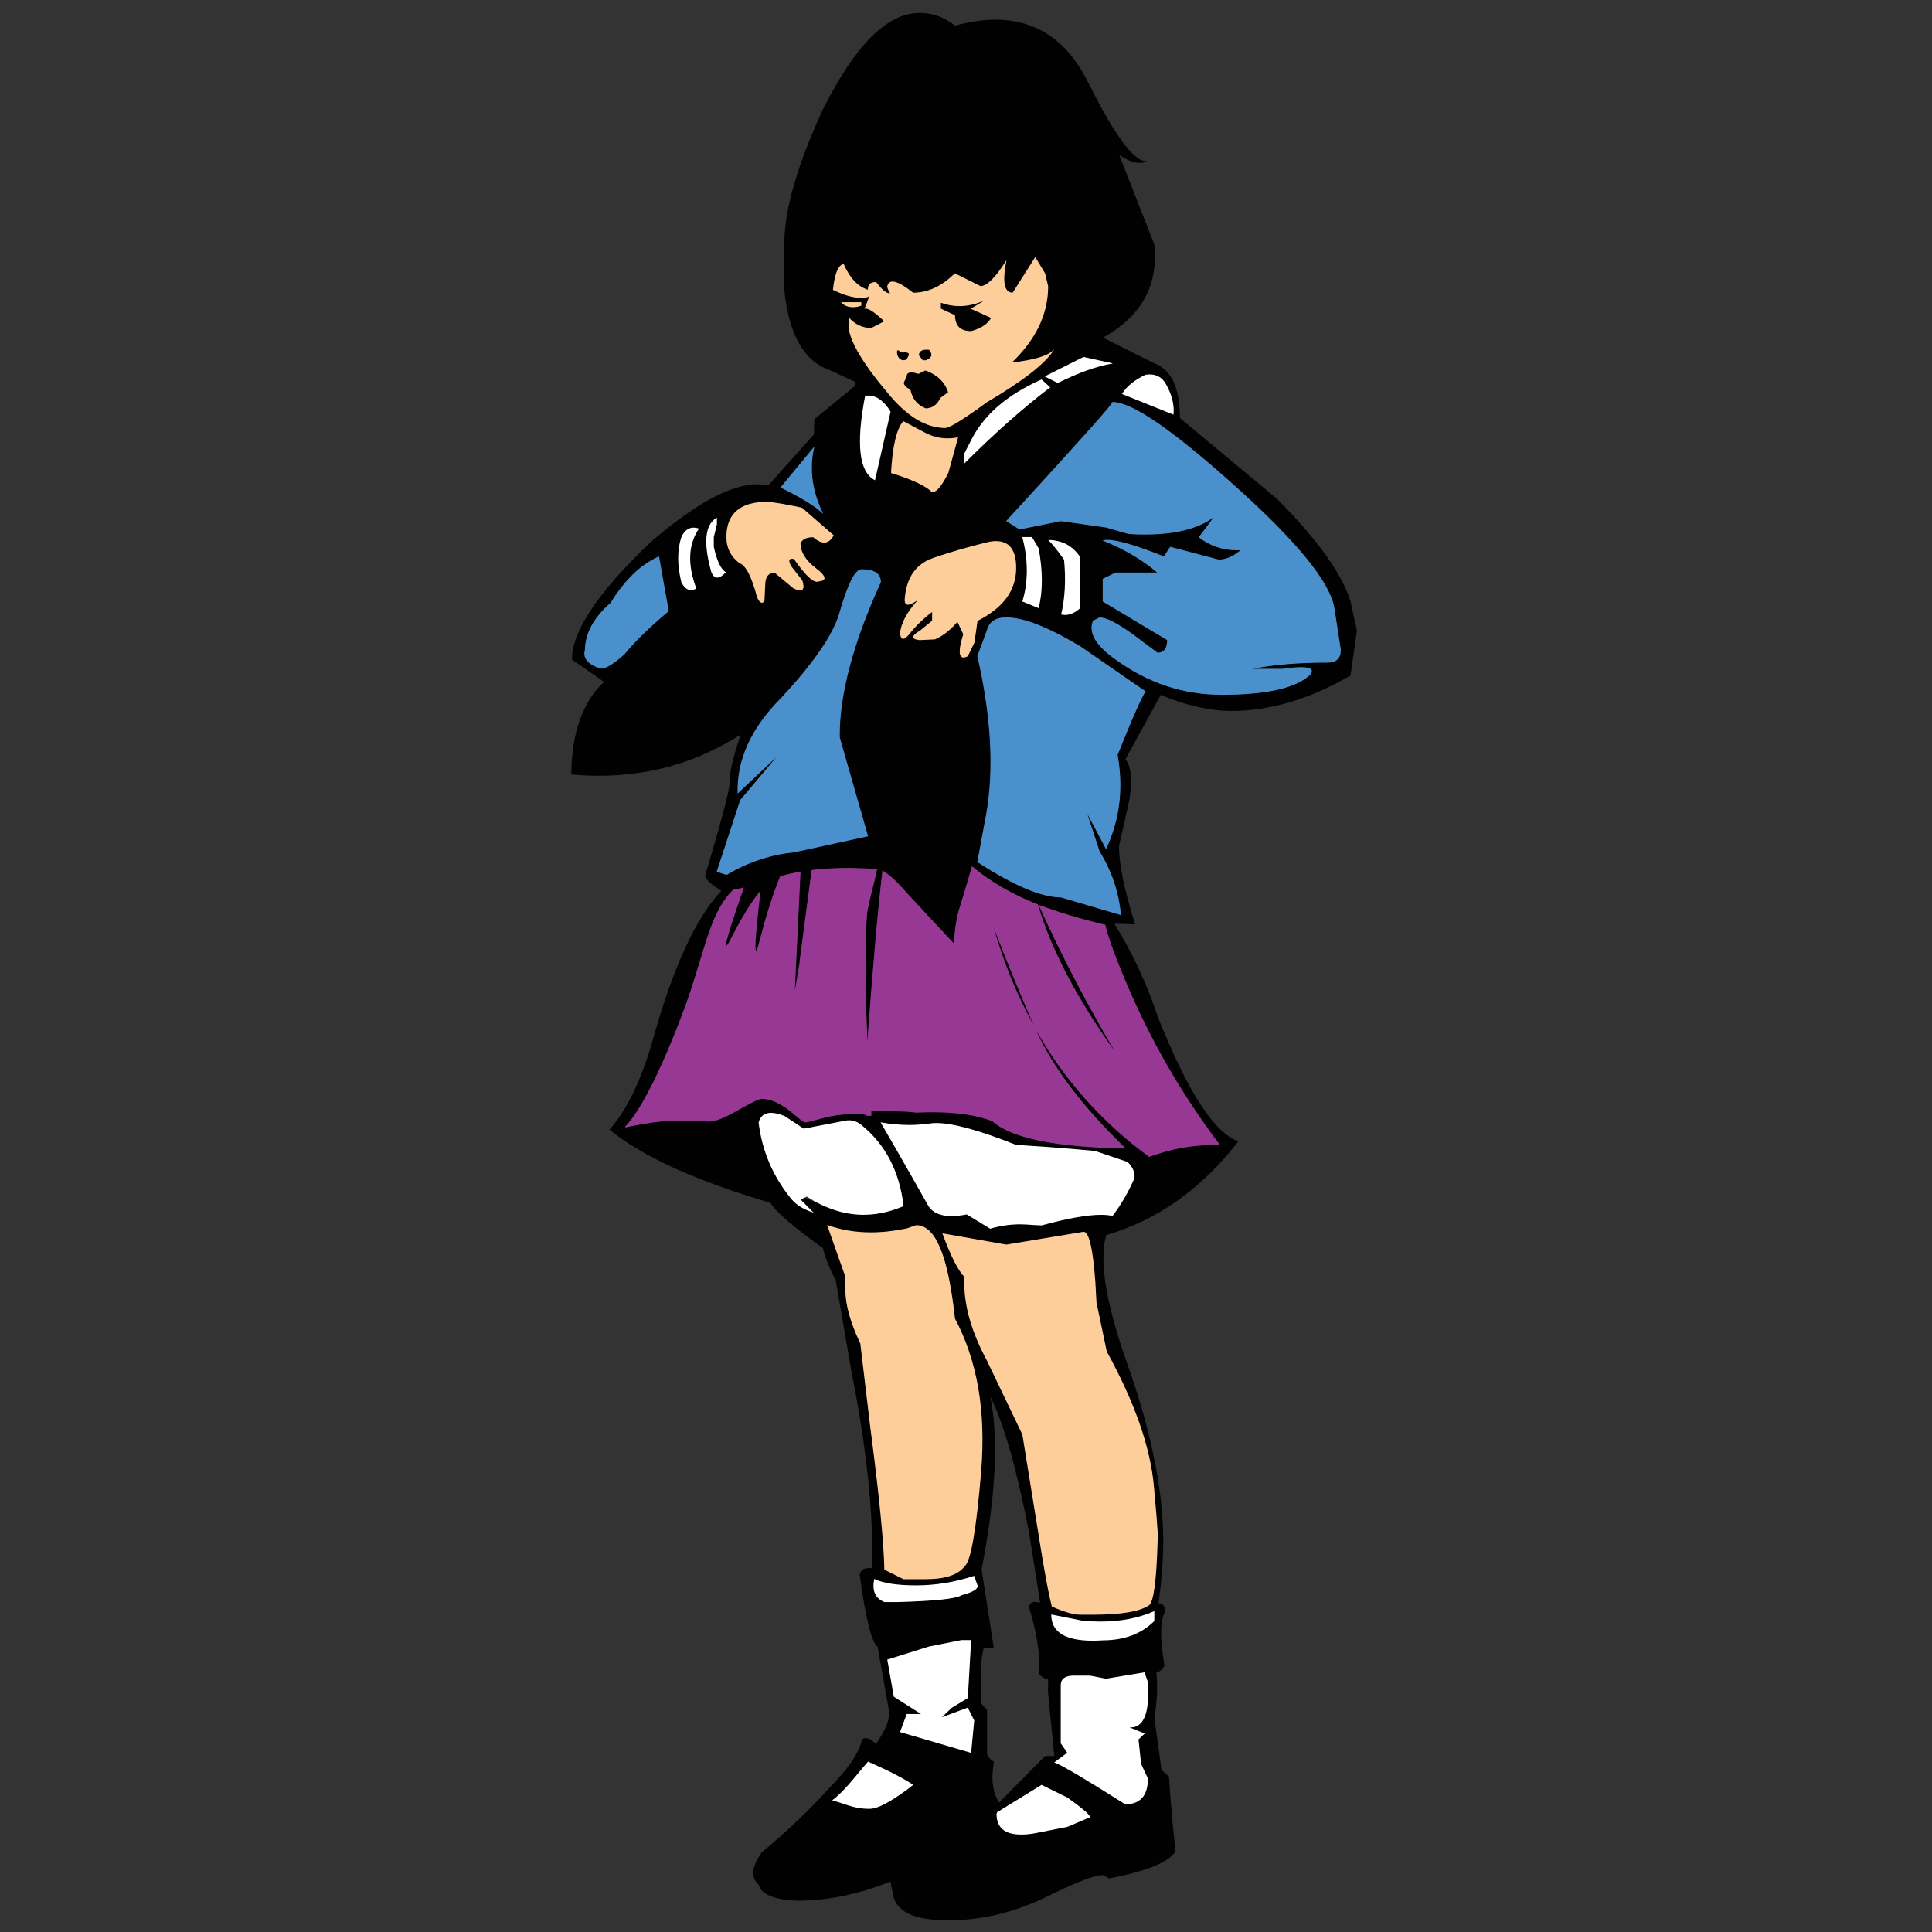 <?xml version="1.0" encoding="utf-8"?>
<!-- Generator: Adobe Illustrator 16.0.0, SVG Export Plug-In . SVG Version: 6.00 Build 0)  -->
<!DOCTYPE svg PUBLIC "-//W3C//DTD SVG 1.1//EN" "http://www.w3.org/Graphics/SVG/1.1/DTD/svg11.dtd">
<svg version="1.1" id="Layer_1" xmlns="http://www.w3.org/2000/svg" xmlns:xlink="http://www.w3.org/1999/xlink" x="0px" y="0px"
	 width="300px" height="300px" viewBox="0 0 300 300" enable-background="new 0 0 300 300" xml:space="preserve">
<rect x="0" y="0" width="300" height="300" fill="#333333" stroke="none"/>
<g>
	<path fill-rule="evenodd" clip-rule="evenodd" fill="#010101" d="M172.821,19.839c2.164,3.454,3.876,5.187,5.139,5.198l0.212-0.015
		l0.015,0.015c-0.196,0.091-0.393,0.156-0.589,0.196c-0.201,0.04-0.407,0.06-0.616,0.061c-0.967-0.002-2.032-0.419-3.196-1.251
		l5.455,13.907c0.331,3.165-0.166,5.957-1.491,8.377c-1.334,2.402-3.487,4.436-6.464,6.102l7.955,3.993
		c1.787,0.669,2.972,2.17,3.557,4.505c0.28,1.122,0.421,2.452,0.421,3.993l15.007,12.476c3.152,3.154,5.688,6.067,7.61,8.739
		c1.919,2.675,3.209,5.091,3.872,7.247l0.994,4.521l-0.994,6.991c-1.581,0.92-3.153,1.724-4.717,2.411
		c-1.568,0.688-3.121,1.261-4.655,1.718c-3.082,0.912-6.121,1.369-9.117,1.371c-1.659,0.002-3.406-0.204-5.242-0.618
		c-1.839-0.417-3.752-1.04-5.741-1.869l-5.468,9.974c0.992,1.336,1.147,3.667,0.465,6.992l-1.476,6.479
		c0.001,1.429,0.213,3.162,0.633,5.198c0.417,2.038,1.039,4.363,1.869,6.976l-0.015,0.015l-1.417-0.06l-1.794-0.045
		c0.336,0.543,0.661,1.085,0.979,1.627c0.317,0.542,0.624,1.079,0.919,1.612c0.991,1.834,1.89,3.682,2.697,5.545
		c0.808,1.861,1.514,3.725,2.125,5.59c1.19,3.008,2.356,5.676,3.494,8c1.141,2.328,2.245,4.295,3.315,5.906
		c2.006,3.047,3.908,4.875,5.712,5.486l0.015,0.029c-1.42,1.838-2.917,3.525-4.491,5.063c-1.577,1.533-3.22,2.904-4.926,4.113
		c-1.701,1.207-3.48,2.262-5.334,3.164c-1.859,0.896-3.782,1.635-5.771,2.215c-0.518,1.867-0.567,4.273-0.151,7.217
		c0.247,1.719,0.652,3.633,1.221,5.74c0.561,2.115,1.28,4.41,2.155,6.885c1.622,4.541,2.898,8.865,3.827,12.973
		c0.925,4.117,1.499,7.99,1.718,11.617c0.119,1.891,0.125,3.898,0.015,6.027c-0.106,2.131-0.327,4.365-0.662,6.705
		c0.303,0,0.539,0.086,0.707,0.256c0.215,0.225,0.315,0.586,0.303,1.084c-0.761,1.396-0.791,4.148-0.092,8.258
		c-0.118,0.529-0.534,0.928-1.25,1.189c0.233,2.166,0.129,4.482-0.316,6.947l1.116,8.15l1.174,1.055
		c0.052,0.951,0.121,2.016,0.211,3.193s0.2,2.469,0.333,3.873c0.129,1.406,0.28,2.924,0.45,4.551
		c-0.533,0.842-1.656,1.609-3.374,2.305c-1.725,0.695-4.029,1.318-6.916,1.869l-0.994-0.514c-1.335,0.012-4.323,1.176-8.965,3.496
		c-2.495,1.162-4.957,2.035-7.383,2.623c-2.428,0.582-4.803,0.875-7.128,0.873l-0.723,0.014c-2.398,0-4.285-0.291-5.665-0.873
		c-1.379-0.592-2.248-1.475-2.606-2.65l-0.513-2.473c-2.476,0.988-4.922,1.732-7.337,2.23c-2.42,0.494-4.79,0.74-7.113,0.738
		c-3.653-0.16-5.656-0.994-6.01-2.502c-1.265-1.098-1.103-2.764,0.482-5.002c1.992-1.662,3.866-3.33,5.619-5.002
		c1.753-1.674,3.375-3.34,4.866-5.002c2.946-2.947,4.645-5.465,5.093-7.549c0.172-0.129,0.359-0.193,0.558-0.195
		c0.452,0.002,0.984,0.309,1.598,0.918c1.569-2.234,2.237-3.992,2.003-5.271l-1.747-9.84c-0.462-0.311-0.923-1.395-1.387-3.254
		c-0.463-1.865-0.927-4.492-1.387-7.881v-0.031c0.135-0.701,0.617-1.053,1.446-1.053c0.159-0.002,0.329,0.008,0.513,0.029
		c0.078-4.332-0.147-9.012-0.677-14.043c-0.529-5.029-1.358-10.373-2.487-16.031l-2.53-14.689c-0.903-1.629-1.566-3.275-1.989-4.943
		c-4.644-3.324-7.355-5.666-8.137-7.021c-2.9-0.859-5.602-1.742-8.106-2.65c-2.505-0.906-4.795-1.83-6.871-2.771
		c-2.075-0.947-3.947-1.916-5.62-2.908c-1.674-0.992-3.136-2.004-4.384-3.029v-0.031c1.339-1.512,2.564-3.422,3.676-5.725
		c1.116-2.297,2.111-4.975,2.984-8.031c0.792-2.844,1.611-5.471,2.456-7.879c0.849-2.406,1.717-4.575,2.607-6.509
		c1.781-3.871,3.654-6.839,5.62-8.905c-1.811-1.184-2.64-2.008-2.485-2.471l1.069-3.601l0.89-3.119l0.722-2.592
		c0.782-2.887,1.154-4.665,1.116-5.333c-0.062-1.169,0.501-3.554,1.687-7.157c-1.656,1.058-3.358,1.987-5.107,2.788
		c-1.749,0.802-3.532,1.47-5.35,2.003c-1.826,0.529-3.699,0.926-5.62,1.19c-1.919,0.27-3.874,0.405-5.861,0.407
		c-0.716,0.002-1.439-0.013-2.17-0.045c-0.726-0.039-1.454-0.094-2.185-0.166c0.04-3.275,0.487-6.108,1.341-8.499
		c0.853-2.385,2.103-4.339,3.752-5.86l-4.987-3.481c0-2.185,0.999-4.776,2.999-7.774c0.996-1.498,2.247-3.105,3.751-4.821
		c1.504-1.711,3.252-3.52,5.244-5.424c2.603-2.271,5.018-4.125,7.247-5.56c2.232-1.438,4.261-2.447,6.088-3.028
		c1.231-0.397,2.372-0.599,3.42-0.603c0.303,0.003,0.598,0.023,0.888,0.06c0.29,0.029,0.572,0.074,0.845,0.136l7.096-7.94
		l0.061-2.365l6.328-5.168v-0.633l-4.008-1.838c-1.986-0.705-3.563-2.096-4.731-4.174c-1.162-2.087-1.916-4.859-2.26-8.317v-6.991
		c-0.004-2.354,0.389-5.046,1.176-8.076c0.794-3.033,1.981-6.382,3.555-10.049l0.618-1.416l0.648-1.446
		c1.247-2.484,2.497-4.664,3.751-6.54c1.256-1.884,2.507-3.451,3.753-4.701c2.504-2.49,5.011-3.736,7.519-3.737
		c1.986-0.001,3.816,0.656,5.483,1.974c2.252-0.611,4.356-0.918,6.313-0.919c3.178,0.006,5.964,0.819,8.363,2.441
		c2.393,1.624,4.396,4.054,6.013,7.292c0.7,1.412,1.373,2.708,2.019,3.888C171.629,17.854,172.241,18.908,172.821,19.839z
		 M191.686,75.437c-2.399-2.157-4.6-4.051-6.6-5.68c-2.001-1.626-3.79-2.978-5.363-4.053c-3.13-2.145-5.445-3.23-6.946-3.255
		c-0.004,0.036-0.049,0.116-0.135,0.242c-0.084,0.124-0.229,0.315-0.438,0.572l-0.874,1.024l-1.417,1.627l-2.093,2.351l-2.894,3.194
		l-3.798,4.158l-4.836,5.289l2.02,1.281l6.418-1.296l7.021,0.995l3.465,0.995l1.342,0.06l1.295,0.016
		c2.372,0,4.45-0.231,6.238-0.693c1.791-0.461,3.278-1.148,4.46-2.064h0.029l-2.396,3.209c1.698,1.323,3.651,1.986,5.862,1.989
		l0.646-0.015l0.016,0.03c-1.169,1.003-2.329,1.505-3.48,1.507l-7.488-1.974l-0.994,1.492c-4.283-1.71-7.222-2.569-8.813-2.577
		c-0.235,0-0.443,0.021-0.619,0.06c3.309,1.327,6.121,2.99,8.438,4.987l-0.016,0.03h-6.509l-1.974,0.964v3.465l10.004,5.997
		c0.004,1.346-0.503,2.019-1.521,2.019l-4.023-2.983c-2.319-1.66-3.972-2.494-4.956-2.501l-1.009,0.512
		c-0.374,0.907-0.273,1.856,0.301,2.848c0.585,0.997,1.649,2.037,3.193,3.119c2.491,1.817,5.111,3.183,7.866,4.098
		c2.755,0.92,5.622,1.382,8.603,1.386c3.479-0.005,6.367-0.271,8.664-0.798c2.295-0.521,3.982-1.3,5.063-2.335
		c0.102-0.139,0.167-0.264,0.194-0.377c0.032-0.115,0.026-0.215-0.015-0.301c-0.139-0.274-0.665-0.41-1.581-0.407
		c-0.358-0.001-0.775,0.019-1.25,0.06c-0.473,0.04-1,0.1-1.583,0.181h-4.912l-0.015-0.015c1.665-0.343,3.493-0.6,5.485-0.768
		c1.988-0.164,4.132-0.244,6.433-0.241c1.311-0.005,1.968-0.664,1.974-1.974l-0.994-6.478c-0.339-1.997-1.794-4.573-4.37-7.73
		c-1.285-1.576-2.857-3.304-4.715-5.183C196.229,79.613,194.095,77.594,191.686,75.437z M177.869,58.23
		c-1.707,0.818-2.902,1.792-3.587,2.923l7.911,3.179c0.131-1.493-0.262-3.045-1.176-4.655c-0.559-0.991-1.392-1.488-2.5-1.492
		C178.31,58.183,178.095,58.198,177.869,58.23z M168.257,55.473l-5.952,2.983l1.943,0.964c3.274-1.612,6.068-2.607,8.379-2.983
		L168.257,55.473z M165.379,95.446c0.781-0.003,1.566-0.355,2.35-1.055v-7.82c-1.114-1.734-2.736-2.627-4.867-2.682
		c0.292,0.272,0.638,0.659,1.041,1.16c0.398,0.502,0.851,1.115,1.355,1.838c0.305,3.133,0.159,5.966-0.436,8.498
		C165.007,95.426,165.194,95.446,165.379,95.446z M177.839,107.364l-10.11-6.976c-2.489-1.489-4.694-2.609-6.614-3.36
		c-1.915-0.751-3.532-1.128-4.852-1.13c-1.654,0.003-2.653,0.671-2.997,2.004l-1.477,3.978c0.542,2.339,0.979,4.614,1.31,6.825
		c0.329,2.205,0.55,4.329,0.664,6.374c0.111,2.054,0.117,4.043,0.015,5.966c-0.104,1.917-0.316,3.755-0.634,5.515l-0.06,0.332
		l-0.06,0.271l-1.221,6.675c2.804,1.816,5.283,3.182,7.443,4.098c2.164,0.919,3.992,1.381,5.483,1.386l9.281,2.727
		c-0.151-1.731-0.503-3.419-1.055-5.063c-0.551-1.647-1.301-3.24-2.244-4.777l-1.988-6.071l0.015-0.015l3.013,5.665
		c0.773-1.714,1.352-3.457,1.732-5.229c0.6-2.994,0.609-6.107,0.03-9.342c1.125-2.817,2.05-5.047,2.773-6.689
		C177.009,108.877,177.526,107.823,177.839,107.364z M135.907,43.856c-0.188,0.001-0.354,0.026-0.497,0.075
		c-0.141,0.047-0.256,0.117-0.346,0.21c-0.096,0.096-0.167,0.216-0.212,0.362c-0.044,0.147-0.065,0.318-0.06,0.513l-0.015,0.015
		c-1.591-0.483-2.852-1.813-3.782-3.993c-0.799,0.138-1.335,1.448-1.613,3.933c1.639,0.82,3.07,1.231,4.295,1.236
		c0.19,0,0.375-0.01,0.557-0.03c0.182-0.021,0.358-0.051,0.529-0.09l0.074-0.091l0.06-0.03l0.03-0.015l0.03,0.015
		c0.011,0.016,0.011,0.051,0,0.105c-0.002,0.056-0.022,0.151-0.061,0.287l-0.211,0.572l-0.376,0.964
		c0.045-0.013,0.096-0.018,0.15-0.015c0.522,0.002,1.487,0.671,2.893,2.004v0.03l-2.048,1.054c-1.346,0.002-2.511-0.525-3.497-1.582
		v1.567c0.164,1.147,0.748,2.554,1.749,4.219c0.994,1.666,2.399,3.58,4.219,5.74c3.009,3.665,6.008,5.503,8.994,5.515
		c0.666-0.007,2.82-1.343,6.465-4.008c5.396-3.175,8.83-5.822,10.305-7.94c-0.97,0.878-3.125,1.496-6.462,1.853l-0.016-0.03
		c1.877-1.802,3.287-3.695,4.233-5.681c0.949-1.981,1.426-4.041,1.432-6.177l-0.482-1.974l-1.491-2.471l-3.481,5.485
		c-0.4,0.003-0.711-0.132-0.935-0.407c-0.544-0.675-0.585-2.177-0.12-4.505c-1.641,2.586-2.962,3.882-3.962,3.887l-3.979-1.974
		c-2.009,1.998-4.179,2.997-6.51,2.999c-1.438-1.146-2.493-1.719-3.164-1.718c-0.418-0.005-0.684,0.221-0.798,0.678
		c0.004,0.127,0.043,0.283,0.122,0.467c0.072,0.184,0.183,0.395,0.33,0.633l-0.015,0.03l-0.104,0.016
		c-0.52-0.006-1.213-0.583-2.08-1.733H135.907z M132.412,47.668c0.196-0.002,0.402-0.022,0.617-0.061
		c0.219-0.037,0.444-0.092,0.678-0.166V46.96h-3.042C131.134,47.427,131.717,47.663,132.412,47.668z M148.262,48.979l-2.199-1.025
		v-0.979l0.03-0.015c0.943,0.355,1.908,0.531,2.893,0.528c1.376,0.002,2.792-0.345,4.25-1.04l0.03,0.015l-2.441,1.477l3.134,1.401
		v0.03c-0.608,1.005-1.668,1.698-3.179,2.079C149.106,51.449,148.268,50.625,148.262,48.979z M111.288,80.439
		c-0.862,0.521-1.373,1.43-1.537,2.727c-0.159,1.328,0.042,3.056,0.603,5.183l0.061,0.211v0.061c0.224,0.682,0.541,1.023,0.95,1.024
		c0.358-0.004,0.791-0.265,1.295-0.783c-0.757-0.443-1.375-1.759-1.853-3.948v-1.507l0.482-1.989V80.439z M114.813,87.4
		c1.007,0.335,1.932,2.107,2.773,5.318c0.247,0.555,0.488,0.832,0.723,0.829c0.12,0,0.241-0.071,0.361-0.211l0.121-2.456
		c0-1.314,0.507-1.973,1.521-1.974l2.907,2.411c0.214,0.106,0.404,0.187,0.572,0.241c0.17,0.051,0.315,0.076,0.438,0.075
		c0.18,0,0.309-0.056,0.393-0.166c0.162-0.221,0.136-0.663-0.077-1.326l-1.747-2.23c-0.133-0.246-0.219-0.452-0.256-0.618
		c-0.036-0.172-0.026-0.308,0.029-0.406c0.069-0.113,0.206-0.168,0.408-0.166c0.091,0.003,0.196,0.018,0.315,0.045
		c1.636,2.349,2.814,3.524,3.542,3.526c0.074,0.003,0.146-0.007,0.211-0.03c0.546-0.051,0.852-0.187,0.919-0.407
		c0.092-0.331-0.334-0.858-1.281-1.582c-1.605-1.229-2.409-2.52-2.411-3.872c0.246-0.673,0.914-1.01,2.005-1.009
		c0.64,0.545,1.206,0.816,1.703,0.813c0.561,0,1.039-0.358,1.432-1.069l-4.898-4.264c-0.58-0.137-1.309-0.283-2.185-0.437
		c-0.873-0.159-1.888-0.324-3.043-0.497c-2.153,0.004-3.771,0.461-4.852,1.371c-1.072,0.912-1.61,2.278-1.612,4.098
		C112.832,85.066,113.495,86.397,114.813,87.4z M108.471,82.096c-0.267-0.078-0.519-0.118-0.753-0.12
		c-0.823,0.006-1.451,0.488-1.884,1.446c-0.659,1.985-0.659,4.31,0,6.976c0.405,0.792,0.896,1.188,1.477,1.19
		c0.241-0.003,0.497-0.073,0.769-0.211c-0.697-1.854-1.014-3.556-0.949-5.107C107.198,84.728,107.645,83.337,108.471,82.096z
		 M94.834,93.638c-2.604,2.269-3.93,4.684-3.977,7.247c-0.334,1.217,0.333,2.136,2.003,2.758c0.138,0.093,0.305,0.139,0.497,0.135
		c0.752-0.001,1.948-0.739,3.586-2.214c1.545-1.91,3.83-4.14,6.855-6.69l-1.491-8.423C99.529,87.685,97.039,90.08,94.834,93.638z
		 M159.774,59.903c-0.63,0.333-1.233,0.679-1.809,1.039c-3.311,2.052-5.7,4.554-7.171,7.504l-1.026,1.974v1.461
		c2.315-2.313,4.58-4.453,6.795-6.418c2.215-1.96,4.364-3.733,6.449-5.318l-1.265-1.175
		C161.067,59.264,160.41,59.575,159.774,59.903z M144.271,54.283c0.323,0.352,0.454,0.663,0.391,0.934
		c-0.073,0.3-0.368,0.551-0.888,0.753h-0.497l-0.648-0.783c0.048-0.623,0.456-0.934,1.22-0.934
		C143.979,54.253,144.119,54.264,144.271,54.283z M141.151,55.142c-0.062,0.186-0.151,0.372-0.271,0.557
		c-0.104,0.184-0.301,0.273-0.589,0.271c-0.285,0.002-0.532-0.118-0.738-0.361c-0.201-0.267-0.303-0.573-0.301-0.919
		c-0.003-0.229,0.053-0.345,0.167-0.346c0.067,0.001,0.153,0.041,0.256,0.12c0.213,0.163,0.399,0.243,0.557,0.241h0.092
		c0.058-0.028,0.129-0.043,0.209-0.045c0.104,0.002,0.227,0.027,0.363,0.075c0.123,0.03,0.209,0.08,0.256,0.151
		C141.185,54.955,141.185,55.04,141.151,55.142z M142.612,58.004l1.069-0.528c1.863,0.668,3.06,1.818,3.586,3.451l-1.205,0.889
		c-0.527,1.084-1.295,1.626-2.305,1.627h-0.015c-1.325-0.505-2.129-1.499-2.411-2.983c-0.563-0.167-0.913-0.503-1.056-1.01
		l0.482-0.995c0-0.44,0.246-0.661,0.738-0.663c0.146-0.004,0.31,0.011,0.497,0.045C142.181,57.875,142.387,57.931,142.612,58.004z
		 M147.238,73.388l1.491-5.439c-0.268,0.054-0.533,0.094-0.798,0.121c-0.264,0.029-0.525,0.043-0.783,0.045
		c-1.18-0.005-2.325-0.286-3.436-0.844l-3.422-1.823c-1.031,1.134-1.669,3.79-1.913,7.97c3.261,1.004,5.392,1.999,6.39,2.984
		C145.44,76.384,146.263,75.379,147.238,73.388z M134.371,61.455c-0.72,3.743-0.955,6.707-0.709,8.89
		c0.253,2.161,0.981,3.552,2.186,4.174l2.396-10.577c-0.998-1.653-2.153-2.481-3.465-2.486H134.371z M121.248,75.693l0.226,0.106
		c2.863,1.395,4.943,2.675,6.236,3.842c-0.612-1.276-1.054-2.551-1.325-3.827c-0.477-2.119-0.477-4.228,0-6.328L121.248,75.693z
		 M133.784,88.425c-0.998,0.011-2.157,2.336-3.481,6.976c-0.499,1.653-1.499,3.566-2.998,5.74c-1.505,2.176-3.499,4.597-5.982,7.262
		c-2.31,2.315-4.027,4.707-5.153,7.172c-1.131,2.463-1.664,4.984-1.597,7.563l6.208-5.846h0.03l-5.847,6.961l-3.631,11.089
		l1.476,0.467c1.663-0.986,3.371-1.77,5.123-2.351c1.755-0.583,3.542-0.96,5.364-1.13l11.452-2.501l-4.354-15.233l-0.031-0.181
		c-0.015-1.638,0.104-3.37,0.362-5.198c0.262-1.831,0.658-3.745,1.19-5.741c0.529-1.993,1.196-4.082,2.004-6.268
		c0.811-2.189,1.755-4.459,2.833-6.811C136.742,89.089,135.752,88.431,133.784,88.425z M159.486,88.635
		c0.004,1.66-0.228,3.237-0.691,4.731l2.456,1.009c0.654-2.582,0.654-5.651,0-9.206l-1.024-1.748h-1.432
		C159.259,85.231,159.488,86.969,159.486,88.635z M156.745,84.823c-0.505-0.502-1.198-0.753-2.078-0.753
		c-0.229-0.002-0.47,0.013-0.724,0.045c-0.26,0.033-0.53,0.083-0.814,0.15c-1.03,0.264-2.019,0.53-2.968,0.799
		c-0.953,0.259-1.861,0.521-2.727,0.783c-0.871,0.266-1.693,0.532-2.471,0.799c-2.699,0.928-4.179,3.032-4.446,6.313
		c-0.028,0.374,0.022,0.63,0.151,0.769c0.076,0.087,0.182,0.132,0.315,0.136c0.359-0.002,0.918-0.289,1.673-0.859h0.03
		c-1.824,2.021-2.788,3.814-2.894,5.379c0.063,0.511,0.208,0.768,0.438,0.769c0.227-0.001,0.533-0.231,0.92-0.693
		c1.023-1.305,2.22-2.47,3.586-3.495l0.03,0.015v1.416l-1.839,1.521c-0.763,0.449-1.12,0.796-1.069,1.04
		c0.039,0.198,0.352,0.333,0.935,0.407l2.379-0.121c1.182-0.505,2.34-1.42,3.481-2.742l0.965,1.958
		c-0.57,1.844-0.701,2.979-0.393,3.406c0.092,0.123,0.223,0.183,0.393,0.18c0.17,0.002,0.381-0.058,0.632-0.18l1.025-2.095
		l0.482-3.375c3.968-2.02,5.966-4.732,5.995-8.136C157.762,86.653,157.425,85.508,156.745,84.823z M149.92,138.056
		c-0.321,1.072-0.624,2.051-0.904,2.938c-0.46,1.488-0.752,3.336-0.873,5.544l-0.03,0.015l-4.205-4.49l-2.727-2.953
		c-0.669-0.723-1.091-1.186-1.265-1.386c-0.897-1.015-1.851-1.854-2.863-2.517c-0.36,3.087-0.736,6.874-1.131,11.361
		c-0.393,4.484-0.8,9.636-1.221,15.458l-0.029,0.014c-0.075-1.496-0.137-2.904-0.182-4.217c-0.041-1.32-0.07-2.551-0.09-3.691
		c-0.021-1.139-0.031-2.184-0.029-3.134c0-2.464,0.024-4.498,0.074-6.103c0.051-1.601,0.127-2.761,0.227-3.48
		c0.049-0.303,0.117-0.669,0.211-1.1l0.362-1.461l0.513-2.125l0.405-1.808l-0.949-0.015l-1.43-0.045l-1.779-0.06l-1.325,0.015
		l-1.312,0.045l-5.966,19.119l-0.03,0.016l0.888-18.607c-0.54,0.1-1.066,0.21-1.581,0.332c-0.52,0.116-1.021,0.242-1.508,0.376
		c-1.221,3.012-2.33,6.528-3.328,10.547c-0.998,4.02-1.877,8.514-2.638,13.485l-0.015,0.014l-0.015-0.014l2.878-21.712
		c-1.446,1.759-3.022,4.346-4.731,7.76c-1.713,3.419-3.546,7.644-5.5,12.671h-0.03l7.67-20.988l-0.814,0.196l-0.799,0.151
		c-1.444,1.406-2.65,3.49-3.616,6.252c-0.157,0.442-0.378,1.115-0.663,2.019c-0.29,0.9-0.642,2.025-1.055,3.375
		c-0.38,1.264-0.737,2.409-1.07,3.436c-0.332,1.02-0.638,1.912-0.918,2.682c-0.871,2.371-1.729,4.566-2.576,6.584
		c-0.847,2.02-1.675,3.848-2.486,5.484c-1.625,3.287-3.072,5.586-4.34,6.9v0.076c3.224-0.674,5.83-1.021,7.82-1.039l0.542-0.018
		c0.583,0.004,1.266,0.018,2.049,0.047c0.779,0.027,1.653,0.068,2.622,0.121c0.92-0.004,2.402-0.598,4.444-1.779
		c2.042-1.17,3.272-1.754,3.692-1.748c1.291,0.002,2.723,0.605,4.293,1.809l0.678,0.557l0.86,0.709
		c0.456,0.379,0.771,0.57,0.949,0.572c0.097-0.002,0.362-0.057,0.798-0.164c0.441-0.105,1.049-0.26,1.822-0.469
		c1.549-0.439,3.297-0.662,5.244-0.662c0.482,0,0.792,0.01,0.935,0.029c0.26,0.021,0.512,0.102,0.753,0.24h0.634l-0.648-1.174
		l0.015-0.031l3.541,0.271c1.018,0.088,1.871,0.168,2.561,0.242c0.685,0.078,1.202,0.146,1.554,0.211l1.295-0.061l1.25-0.016
		c3.8,0.006,6.893,0.473,9.281,1.402c1.459,1.313,3.905,2.32,7.339,3.027c1.71,0.352,3.672,0.627,5.891,0.828
		c2.217,0.201,4.674,0.328,7.367,0.377c-3.391-3.283-6.257-6.486-8.603-9.611c-2.348-3.129-4.154-6.158-5.426-9.086
		c-1.36-2.436-2.592-4.996-3.69-7.684c-1.098-2.691-2.058-5.488-2.878-8.393l0.015-0.015c0.699,1.803,1.407,3.601,2.125,5.394
		c0.72,1.793,1.454,3.581,2.199,5.364c0.742,1.779,1.497,3.547,2.26,5.303c2.226,3.963,4.821,7.619,7.791,10.969
		c2.963,3.348,6.277,6.365,9.944,9.057l0.662-0.227l0.663-0.211c2.857-0.932,5.78-1.398,8.769-1.4h0.83
		c-2.988-3.947-5.715-8.066-8.182-12.355c-2.464-4.293-4.648-8.729-6.555-13.305c-1.622-3.866-2.626-6.689-3.015-8.467
		c-1.966-0.468-3.811-0.961-5.527-1.477c-1.72-0.512-3.301-1.043-4.747-1.597c1.91,4.232,3.958,8.416,6.146,12.551
		c2.187,4.141,4.496,8.203,6.932,12.189l-0.015,0.031l-1.311-2.021c-2.953-4.113-5.427-8.08-7.429-11.902
		c-2.002-3.819-3.514-7.465-4.536-10.938c-1.943-0.756-3.768-1.625-5.468-2.606c-1.704-0.984-3.278-2.074-4.717-3.27L149.92,138.056
		z M127.636,134.967c-0.542,0.043-1.069,0.099-1.581,0.166l-1.869,14.163l5.107-14.419
		C128.73,134.894,128.178,134.924,127.636,134.967z M157.739,177.803c-2.809-1.123-5.244-1.967-7.308-2.531
		c-2.063-0.564-3.739-0.846-5.032-0.844l-0.527,0.014l-0.482,0.047c-0.521,0.078-1.048,0.139-1.581,0.18
		c-0.534,0.041-1.072,0.061-1.612,0.061c-0.714,0-1.438-0.037-2.17-0.105c-0.732-0.066-1.471-0.168-2.215-0.301l2.44,4.232
		l2.441,4.266l2.41,4.264c0.636,1.131,1.845,1.697,3.632,1.701c0.348,0.004,0.72-0.016,1.115-0.059
		c0.4-0.043,0.822-0.109,1.266-0.197h0.015l3.632,2.215c1.526-0.453,3.083-0.678,4.67-0.678c0.325,0.002,0.65,0.01,0.979,0.031
		c0.327,0.02,0.654,0.051,0.979,0.09l1.356,0.061c3.997-1.098,7.07-1.65,9.221-1.658c0.339,0.002,0.654,0.016,0.949,0.047
		c0.296,0.025,0.566,0.066,0.813,0.119c1.305-1.723,2.389-3.566,3.256-5.529c0.177-0.416,0.197-0.844,0.06-1.281
		c-0.204-0.596-0.535-1.094-0.994-1.492l-5.048-1.717l-3.828-0.33l-4.098-0.303L157.739,177.803z M140.773,190.791
		c-1.936,0.406-3.784,0.613-5.545,0.617c-2.411-0.004-4.661-0.385-6.748-1.145l2.816,7.984v2.02
		c0.005,2.326,0.779,5.104,2.321,8.332l1.565,13.152c0.691,5.219,1.219,9.664,1.583,13.334c0.36,3.672,0.557,6.545,0.587,8.619
		l2.938,1.477h3.467c3.002-0.006,4.996-0.668,5.98-1.988c0.482-0.324,0.94-1.727,1.372-4.203s0.839-6.012,1.221-10.607
		c0.368-4.602,0.213-8.875-0.468-12.822c-0.68-3.951-1.88-7.547-3.602-10.789c-0.119-1.086-0.25-2.109-0.391-3.072
		c-0.142-0.967-0.293-1.865-0.452-2.697c-0.565-2.904-1.28-5.084-2.14-6.539c-0.854-1.447-1.854-2.176-2.997-2.186L140.773,190.791z
		 M149.769,199.273c0.006,1.818,0.301,3.727,0.89,5.725c0.581,2,1.45,4.072,2.607,6.223l5.515,11.512l2.5,15.473
		c0.29,1.801,0.562,3.42,0.813,4.852c0.25,1.438,0.482,2.689,0.693,3.754c0.211,1.063,0.401,1.938,0.572,2.619
		c1.88,0.84,3.343,1.264,4.386,1.268h1.988c4.327-0.004,7.205-0.486,8.633-1.447c0.356-0.238,0.648-1.197,0.874-2.877
		c0.229-1.682,0.389-4.074,0.482-7.174l0.015-0.014l0.03,0.029c0.012-0.053,0.012-0.225,0-0.512l-0.09-1.355l-0.196-2.518
		l-0.331-3.977c-0.263-3.023-1.005-6.287-2.23-9.793c-1.225-3.504-2.922-7.227-5.093-11.166l-1.597-7.639l-0.181-3.254
		c-0.384-5.119-0.981-7.686-1.793-7.699l-11.994,1.988l-9.885-1.732c1.28,3.467,2.411,5.691,3.391,6.676V199.273z M131.312,174.037
		l-6.508,1.264l-3.029-1.988c-0.399-0.154-0.77-0.27-1.115-0.348c-0.341-0.078-0.652-0.119-0.933-0.119
		c-0.996,0.002-1.628,0.484-1.899,1.447c0.265,2.178,0.817,4.254,1.658,6.221c0.833,1.969,1.947,3.816,3.344,5.545
		c0.749,0.943,1.874,1.668,3.375,2.17l-3.013-3.225l0.015-0.029h0.015c2.036,1.182,3.988,2.07,5.861,2.668
		c1.872,0.592,3.649,0.889,5.334,0.887c1.22,0.004,2.396-0.148,3.526-0.451c0.385-0.113,0.771-0.238,1.158-0.377
		c0.389-0.133,0.776-0.279,1.161-0.438c-0.311-2.66-1.013-5.041-2.108-7.141c-1.097-2.104-2.579-3.914-4.446-5.426
		c-0.563-0.461-1.19-0.693-1.884-0.691C131.657,174.002,131.485,174.012,131.312,174.037z M154.426,228.307
		c-0.11,2.236-0.331,4.643-0.663,7.217c-0.339,2.582-0.785,5.314-1.343,8.197l1.899,12.174l-0.015,0.016h-1.552
		c-0.319,1.205-0.48,2.797-0.482,4.777v3.75l0.995,1.057v6.674c0.003,0.475,0.366,0.941,1.083,1.4
		c-0.491,2.566-0.235,4.682,0.769,6.344l7.188-7.248h1.401l-0.979-9.988l0.029-1.914c-0.405-0.029-0.888-0.291-1.446-0.783
		c0.137-1.371,0.075-2.93-0.182-4.672c-0.256-1.744-0.706-3.668-1.354-5.77c0.121-0.533,0.434-0.801,0.933-0.799
		c0.229,0,0.495,0.057,0.8,0.164l-0.589-3.826l-0.587-3.736l-0.589-3.615c-0.931-4.807-1.895-8.955-2.891-12.445
		c-0.998-3.49-2.024-6.297-3.074-8.424c0.325,1.584,0.54,3.332,0.648,5.244C154.534,224.018,154.534,226.088,154.426,228.307z
		 M168.257,251.721l-4.987-0.979c0.015,1.318,0.551,2.307,1.612,2.969c1.069,0.67,2.671,1.006,4.805,1.008l0.756-0.014l0.798-0.031
		c3.324-0.01,5.982-1.004,7.971-2.982v-1.461c-2.428,1.07-5.216,1.607-8.363,1.611c-0.419,0-0.845-0.012-1.28-0.031
		C169.136,251.791,168.698,251.762,168.257,251.721z M166.749,260.219c-1.331,0.004-1.998,0.492-2.003,1.463v9.01l1.023,1.461v0.029
		l-1.988,1.492c0.529,0.18,1.71,0.807,3.542,1.883c1.831,1.086,4.302,2.611,7.411,4.582c1.157-0.006,2.026-0.338,2.607-0.996
		c0.579-0.66,0.871-1.648,0.875-2.967l-1.057-2.246l-0.42-3.842l0.933-0.889l-2.471-0.994v-0.031l0.377,0.016
		c0.619-0.002,1.131-0.219,1.536-0.648c0.928-0.99,1.294-3.105,1.102-6.342l-0.513-1.477l-5.952,0.979l-2.5-0.482H166.749z
		 M169.236,282.156c-0.039-0.35-1.205-1.346-3.496-2.982l-3.992-1.975l-6.887,4.234l-0.09,0.225
		c0.004,1.057,0.321,1.852,0.949,2.381c0.63,0.525,1.573,0.785,2.833,0.783c0.323,0.004,0.671-0.01,1.039-0.045
		c0.366-0.031,0.754-0.082,1.161-0.15l5.001-0.994L169.236,282.156z M151.759,246.191l-0.512-1.447
		c-2.99,0.977-5.979,1.465-8.965,1.463c-2.976,0-5.14-0.326-6.495-0.98c-0.366,1.76,0.151,2.932,1.552,3.512h1.929
		c2.909-0.084,5.199-0.213,6.871-0.393c1.669-0.174,2.708-0.395,3.118-0.662C151.034,247.201,151.867,246.703,151.759,246.191z
		 M144.271,255.699l-6.45,2.02l1.01,5.725l4.279,2.711l-0.015,0.031h-2.276l-1.009,2.742l10.955,3.209l0.482-4.973l-0.996-1.957
		l-4.082,1.521l-0.015-0.016l1.596-1.553l2.501-1.506l0.514-8.949h-1.493L144.271,255.699z M133.979,274.549l-1.415,1.701
		c-1.271,1.523-2.354,2.617-3.256,3.285c0.245,0.063,0.572,0.158,0.979,0.287l1.446,0.496c1.065,0.34,2.129,0.512,3.194,0.514h0.182
		c1.144-0.006,3.066-1.012,5.771-3.014l0.783-0.604l0.104-0.016l-0.06-0.061c-0.598-0.389-1.252-0.775-1.959-1.158
		c-0.712-0.391-1.481-0.783-2.304-1.176l-2.637-1.221C134.629,273.783,134.353,274.105,133.979,274.549z"/>
	<path fill-rule="evenodd" clip-rule="evenodd" fill="#FFFFFF" d="M182.224,64.363l-0.03,0.015l-7.956-3.194v-0.03
		c0.685-1.146,1.89-2.13,3.616-2.953c0.232-0.038,0.454-0.058,0.664-0.061c1.123,0.001,1.966,0.504,2.53,1.507
		C181.971,61.278,182.363,62.85,182.224,64.363z M164.233,59.466l-1.988-0.995v-0.03l5.997-3.013l4.504,0.995l0.015,0.03
		c-2.338,0.369-5.171,1.374-8.497,3.013H164.233z M164.79,95.416l-0.015-0.015c0.6-2.533,0.75-5.366,0.452-8.498
		c-0.523-0.738-0.99-1.361-1.401-1.868c-0.405-0.505-0.751-0.893-1.039-1.16l0.015-0.03c2.174,0.041,3.826,0.945,4.958,2.712v7.851
		c-0.796,0.72-1.59,1.082-2.381,1.084C165.183,95.488,164.986,95.462,164.79,95.416z M111.318,81.418l-0.482,1.989v1.507
		c0.485,2.196,1.108,3.507,1.869,3.933v0.03c-0.521,0.54-0.967,0.811-1.341,0.814c-0.427-0.005-0.753-0.362-0.979-1.07V88.56
		l-0.061-0.211c-0.561-2.127-0.762-3.855-0.603-5.183c0.16-1.331,0.682-2.26,1.567-2.787l0.03,0.015V81.418z M108.516,82.096
		c-1.657,2.485-1.788,5.578-0.392,9.281c-0.291,0.167-0.562,0.252-0.814,0.257c-0.593-0.002-1.096-0.41-1.506-1.221
		c-0.662-2.678-0.662-5.013,0-7.006c0.438-0.978,1.075-1.47,1.914-1.477c0.244,0.004,0.506,0.05,0.783,0.136L108.516,82.096z
		 M159.76,59.873c0.633-0.333,1.291-0.649,1.974-0.949l1.324,1.205v0.031c-2.093,1.593-4.253,3.376-6.479,5.349
		c-2.219,1.969-4.489,4.113-6.811,6.434l-0.03-1.522l1.026-2.004c1.469-2.952,3.859-5.453,7.171-7.503
		C158.517,60.552,159.124,60.205,159.76,59.873z M133.633,70.359c-0.251-2.191-0.014-5.165,0.708-8.92l0.438-0.015
		c1.331,0,2.502,0.834,3.51,2.501l-2.411,10.622l-0.029,0.015C134.621,73.946,133.883,72.545,133.633,70.359z M161.28,85.14
		c0.662,3.581,0.662,6.669,0,9.267l-0.029,0.015l-2.503-1.024c0.462-1.518,0.693-3.11,0.693-4.776
		c0.004-1.666-0.226-3.404-0.693-5.213l0.016-0.015h1.478L161.28,85.14z M162.094,178.059l4.083,0.316l3.828,0.332l5.063,1.717
		c0.469,0.408,0.806,0.916,1.009,1.521c0.143,0.447,0.122,0.885-0.06,1.311c-0.865,1.969-1.951,3.818-3.256,5.545
		c-0.258-0.051-0.534-0.09-0.827-0.119c-0.3-0.029-0.621-0.045-0.965-0.045c-2.149,0.002-5.224,0.549-9.221,1.641l-1.356-0.061
		c-0.327-0.033-0.652-0.059-0.979-0.074c-0.329-0.02-0.654-0.029-0.979-0.029c-1.587-0.002-3.144,0.223-4.67,0.678h-0.016
		l-3.631-2.215c-0.443,0.086-0.865,0.15-1.266,0.195c-0.396,0.043-0.768,0.063-1.115,0.061c-1.8-0.002-3.021-0.574-3.661-1.719
		l-2.426-4.293l-2.441-4.279l-2.455-4.234l0.015-0.029c0.748,0.133,1.491,0.234,2.229,0.301c0.744,0.068,1.477,0.105,2.2,0.105
		c0.54,0,1.076-0.021,1.612-0.061c0.533-0.035,1.06-0.092,1.581-0.166l0.482-0.061l0.527-0.014c1.293,0.004,2.97,0.289,5.032,0.857
		c2.065,0.566,4.502,1.408,7.308,2.531L162.094,178.059z M138.198,180.092c1.094,2.105,1.796,4.502,2.108,7.188
		c-0.398,0.176-0.797,0.33-1.188,0.467c-0.395,0.135-0.785,0.254-1.176,0.361c-1.28,0.352-2.555,0.527-3.827,0.529
		c-2.963-0.002-5.906-0.947-8.831-2.834l-0.964,0.482l1.976,1.973v0.031c-1.564-0.502-2.729-1.234-3.497-2.201
		c-1.401-1.732-2.521-3.586-3.36-5.559c-0.835-1.973-1.383-4.053-1.641-6.236c0.271-0.99,0.914-1.488,1.929-1.492
		c0.284,0,0.602,0.041,0.949,0.119c0.348,0.082,0.725,0.203,1.129,0.363l2.999,1.973l6.508-1.25
		c0.176-0.029,0.346-0.045,0.512-0.047c0.705,0.002,1.342,0.238,1.914,0.709C135.615,176.186,137.102,177.994,138.198,180.092z
		 M169.567,251.766c0.434,0.02,0.861,0.031,1.28,0.031c3.15,0,5.938-0.539,8.363-1.613l0.029,0.016v1.508
		c-1.997,1.996-4.664,2.996-8,2.998l-0.798,0.045l-0.756,0.014c-2.146,0-3.758-0.338-4.834-1.008
		c-1.075-0.68-1.613-1.693-1.613-3.045l0.015-0.014l5.003,0.994C168.698,251.725,169.136,251.75,169.567,251.766z M169.252,260.189
		l2.5,0.482l5.968-0.996l0.526,1.523c0.198,3.252-0.168,5.377-1.101,6.373c-0.413,0.438-0.935,0.66-1.566,0.662l-0.211-0.014
		l2.366,0.949v0.029l-0.949,0.904l0.405,3.811l1.056,2.246c-0.002,2.666-1.174,4.002-3.512,4.008h-0.015
		c-3.147-1.99-5.639-3.527-7.474-4.611c-1.839-1.084-3.009-1.705-3.51-1.869l-0.015-0.029l2.003-1.49l-1.009-1.463v-9.023
		c0.002-0.994,0.679-1.492,2.033-1.492H169.252z M169.267,282.172l-3.497,1.492l-5.016,0.994c-0.407,0.072-0.795,0.127-1.161,0.164
		c-0.368,0.035-0.714,0.049-1.039,0.047c-2.539-0.004-3.811-1.074-3.813-3.211l0.09-0.256l6.902-4.248l4.036,1.988
		C168.117,280.822,169.281,281.83,169.267,282.172z M151.276,244.715l0.513,1.477c0.063,0.27-0.112,0.531-0.527,0.783
		c-0.413,0.252-1.071,0.498-1.974,0.738c-0.421,0.273-1.471,0.498-3.149,0.678c-1.672,0.174-3.964,0.299-6.871,0.379h-1.929
		c-1.438-0.588-1.965-1.777-1.581-3.572l0.029-0.016c1.344,0.662,3.51,0.992,6.495,0.994c2.991-0.002,5.985-0.494,8.979-1.475
		L151.276,244.715z M149.271,254.674h1.508l0.016,0.016l-0.513,8.98l-2.502,1.521l-1.521,1.461l4.009-1.492l1.009,1.99l-0.481,5.018
		l-0.016,0.014l-11-3.223l-0.015-0.016l1.023-2.789h2.231l-4.22-2.682l-1.023-5.77l6.494-2.035L149.271,254.674z M134.793,273.539
		l2.682,1.234c0.819,0.389,1.581,0.773,2.29,1.16c0.714,0.391,1.366,0.777,1.958,1.16l0.062,0.061l0.061,0.031l-0.016,0.029
		l-0.151,0.029l-0.768,0.604c-2.714,2.006-4.648,3.01-5.801,3.014l-0.182,0.014c-1.063-0.004-2.129-0.18-3.194-0.525l-1.491-0.498
		c-0.413-0.131-0.74-0.227-0.979-0.287l-0.016-0.029c0.904-0.666,2-1.771,3.284-3.314l1.416-1.703L134.793,273.539z"/>
	<path fill-rule="evenodd" clip-rule="evenodd" fill="#983895" d="M161.311,140.496c1.448,0.559,3.035,1.096,4.762,1.612
		c1.728,0.521,3.579,1.019,5.561,1.492c0.394,1.777,1.403,4.601,3.027,8.468c1.912,4.586,4.101,9.031,6.569,13.334
		c2.47,4.297,5.202,8.42,8.196,12.369l-0.015,0.031h-0.875c-2.988-0.002-5.911,0.459-8.769,1.387l-0.663,0.225l-0.662,0.227
		c-1.847-1.35-3.604-2.779-5.273-4.295c-1.669-1.518-3.241-3.109-4.718-4.775c-1.426-1.607-2.771-3.295-4.036-5.063
		c-1.266-1.775-2.439-3.617-3.526-5.529c1.293,2.877,3.1,5.852,5.425,8.918c2.321,3.064,5.146,6.203,8.468,9.418l-0.015,0.031
		c-2.706-0.051-5.173-0.176-7.399-0.377c-2.229-0.201-4.203-0.479-5.92-0.83c-3.446-0.711-5.902-1.725-7.369-3.043
		c-2.379-0.922-5.463-1.385-9.251-1.387l-1.25,0.016l-1.295,0.045c-0.436-0.072-1.084-0.129-1.944-0.164
		c-0.863-0.035-1.933-0.051-3.211-0.047h-1.821v0.678l-0.016,0.016h-0.663c-0.245-0.141-0.497-0.221-0.753-0.24
		c-0.143-0.02-0.454-0.031-0.935-0.031c-1.947,0.002-3.695,0.223-5.244,0.664c-0.779,0.215-1.387,0.375-1.822,0.482
		c-0.434,0.102-0.699,0.152-0.798,0.15c-0.092,0.002-0.217-0.043-0.378-0.137c-0.164-0.096-0.364-0.242-0.602-0.438l-0.845-0.707
		l-0.693-0.559c-1.561-1.201-2.982-1.803-4.263-1.807c-0.42,0.004-1.642,0.586-3.662,1.748c-2.052,1.184-3.543,1.775-4.475,1.777
		c-0.969-0.049-1.843-0.084-2.622-0.105c-0.783-0.029-1.466-0.043-2.049-0.045h-0.542c-1.992,0.021-4.604,0.373-7.835,1.055
		l-0.015-0.016v-0.121c1.268-1.32,2.715-3.625,4.34-6.914c0.81-1.633,1.639-3.457,2.485-5.471c0.848-2.012,1.706-4.201,2.577-6.568
		c0.279-0.773,0.586-1.672,0.918-2.697c0.333-1.021,0.69-2.162,1.07-3.42c0.409-1.354,0.755-2.485,1.04-3.39
		c0.29-0.899,0.515-1.567,0.678-2.004c0.965-2.775,2.17-4.869,3.616-6.283l0.829-0.166l0.844-0.196l0.015,0.015
		c-2.876,8.27-3.509,10.836-1.898,7.7c1.605-3.145,3.092-5.545,4.46-7.202h0.03c-1.024,8.789-1.058,11.32-0.106,7.594
		c0.951-3.731,2.001-7.016,3.148-9.854c0.501-0.145,1.014-0.275,1.538-0.392c0.523-0.121,1.062-0.231,1.611-0.332l0.015,0.016
		l-0.888,18.458l0.738-4.325l-0.029,0.015l1.898-14.389c0.529-0.084,1.065-0.149,1.611-0.196c0.553-0.042,1.115-0.072,1.688-0.09
		l1.342-0.045l1.34-0.015l1.779,0.06l1.461,0.045l0.948,0.015l0.017,0.015l-0.407,1.823l-0.527,2.125
		c-0.139,0.553-0.254,1.045-0.348,1.476c-0.097,0.425-0.174,0.787-0.227,1.085c-0.099,0.724-0.175,1.89-0.226,3.496
		c-0.049,1.6-0.075,3.628-0.075,6.087c0.004,0.925,0.02,1.941,0.045,3.042c0.021,1.102,0.051,2.287,0.092,3.557l0.149,4.053
		c0.415-5.74,0.816-10.823,1.206-15.248c0.392-4.431,0.77-8.172,1.13-11.225l0.03-0.015c1.024,0.663,1.988,1.506,2.893,2.531
		c0.176,0.201,0.599,0.664,1.266,1.386l2.727,2.938l4.175,4.474c0.124-2.188,0.415-4.021,0.873-5.499
		c0.28-0.891,0.581-1.875,0.904-2.953l1.024-3.496l0.03-0.015c1.438,1.202,3.011,2.296,4.717,3.285
		c1.71,0.987,3.543,1.861,5.498,2.622c1.028,3.482,2.54,7.134,4.536,10.954c2.001,3.814,4.478,7.777,7.429,11.887
		c-2.013-3.369-4.041-7.004-6.087-10.908c-2.043-3.905-3.962-7.854-5.757-11.843L161.311,140.496z M157.016,151.902
		c1.043,2.539,2.204,4.965,3.482,7.277c-0.724-1.668-1.438-3.346-2.141-5.033c-0.704-1.682-1.397-3.371-2.08-5.062
		c-0.682-1.697-1.349-3.395-2.003-5.093C155.064,146.727,155.979,149.363,157.016,151.902z"/>
	<path fill-rule="evenodd" clip-rule="evenodd" fill="#4990CD" d="M198.12,81.464c1.857,1.879,3.429,3.607,4.715,5.183
		c2.577,3.166,4.033,5.752,4.369,7.76l0.995,6.478c0,1.337-0.67,2.004-2.004,2.004c-2.252,0-4.356,0.081-6.313,0.241
		c-1.949,0.163-3.737,0.404-5.363,0.723h4.686c0.583-0.086,1.11-0.151,1.583-0.196c0.475-0.041,0.892-0.061,1.25-0.06
		c0.941-0.002,1.483,0.143,1.628,0.437c0.09,0.186,0.024,0.427-0.196,0.723c-1.094,1.045-2.787,1.829-5.078,2.351
		c-2.293,0.521-5.186,0.782-8.679,0.784c-2.996-0.002-5.868-0.459-8.617-1.372c-2.751-0.916-5.377-2.287-7.881-4.113
		c-1.546-1.087-2.609-2.131-3.194-3.134c-0.583-1.007-0.684-1.971-0.301-2.893l1.024-0.512c0.999,0.001,2.668,0.835,5.003,2.501
		l3.991,2.983c0.985-0.007,1.482-0.66,1.492-1.958l-10.005-5.997v-3.511l1.989-0.979h6.464c-2.325-1.993-5.143-3.65-8.453-4.972
		l0.016-0.03c0.192-0.05,0.422-0.075,0.693-0.075c1.594,0,4.522,0.854,8.783,2.562l0.994-1.492l7.519,1.99
		c1.125-0.004,2.26-0.491,3.405-1.462l-0.587,0.015c-2.228-0.005-4.195-0.679-5.907-2.019l2.321-3.104
		c-1.188,0.889-2.669,1.557-4.444,2.004c-1.773,0.45-3.827,0.676-6.164,0.678l-1.295-0.015l-1.342-0.075l-3.465-0.994l-7.021-0.995
		l-6.418,1.296l-2.064-1.296v-0.03c5.459-5.945,9.566-10.46,12.325-13.545c2.755-3.083,4.142-4.715,4.158-4.897v-0.03
		c1.514,0,3.848,1.079,7.006,3.239c1.574,1.081,3.362,2.438,5.364,4.068c2.005,1.63,4.21,3.523,6.613,5.681
		C194.124,77.564,196.259,79.583,198.12,81.464z M177.884,107.379c-0.311,0.442-0.826,1.487-1.551,3.134
		c-0.728,1.643-1.656,3.878-2.787,6.704c0.579,3.234,0.568,6.348-0.031,9.342c-0.382,1.793-0.965,3.556-1.748,5.289h-0.029
		l-2.894-5.469l1.899,5.815c0.951,1.541,1.704,3.138,2.259,4.792c0.554,1.653,0.905,3.35,1.055,5.092l-0.016,0.016l-9.311-2.743
		c-1.495,0.001-3.328-0.456-5.498-1.371c-2.17-0.919-4.661-2.29-7.474-4.113l1.235-6.705l0.119-0.603
		c0.63-3.525,0.83-7.352,0.604-11.481c-0.229-4.126-0.881-8.526-1.959-13.198l1.477-3.993c0.344-1.347,1.354-2.02,3.027-2.019
		c1.323-0.004,2.945,0.368,4.866,1.115c1.926,0.755,4.135,1.88,6.631,3.375l10.124,6.991V107.379z M92.846,103.672
		c-1.688-0.626-2.361-1.555-2.018-2.788c0.045-2.576,1.371-5.002,3.977-7.277c1.889-3.069,4.009-5.279,6.359-6.629
		c0.189-0.112,0.38-0.218,0.572-0.316c0.191-0.094,0.383-0.179,0.573-0.257l0.03,0.016l1.507,8.467
		c-3.032,2.563-5.323,4.797-6.871,6.705c-1.648,1.485-2.854,2.229-3.616,2.23C93.158,103.823,92.987,103.773,92.846,103.672z
		 M121.322,75.768l-0.119-0.06v-0.03l5.212-6.299h0.03c-0.497,2.142-0.507,4.286-0.03,6.434c0.282,1.301,0.744,2.602,1.387,3.902
		l-0.015,0.03h-0.016c-1.289-1.185-3.399-2.492-6.327-3.917L121.322,75.768z M131.96,103.477c-1.071,4.018-1.592,7.664-1.566,10.938
		l0.03,0.181l4.369,15.248l-0.015,0.015l-11.482,2.501c-1.816,0.175-3.6,0.557-5.349,1.146c-1.753,0.58-3.461,1.364-5.122,2.351
		l-1.522-0.482l-0.015-0.015l3.646-11.12l5.605-6.66l-5.967,5.62l-0.03-0.015c-0.079-2.604,0.444-5.141,1.567-7.609
		c1.127-2.469,2.854-4.869,5.183-7.202c2.478-2.661,4.466-5.076,5.967-7.248c1.505-2.169,2.508-4.077,3.013-5.725
		c0.667-2.355,1.289-4.113,1.869-5.273c0.583-1.159,1.13-1.736,1.643-1.733c1.996,0.001,2.996,0.668,2.997,2.004
		C134.633,95.104,133.025,99.464,131.96,103.477z"/>
	<path fill-rule="evenodd" clip-rule="evenodd" fill="#FDCD9A" d="M136.073,43.826c0.871,1.145,1.559,1.717,2.065,1.718h0.074
		c-0.146-0.237-0.258-0.448-0.332-0.633c-0.071-0.183-0.106-0.338-0.104-0.467c0.117-0.483,0.394-0.724,0.827-0.723
		c0.683,0.003,1.742,0.582,3.181,1.732c2.317-0.009,4.479-1.014,6.478-3.013l3.994,1.988c1-0.014,2.33-1.339,3.992-3.978h0.029
		c-0.481,2.391-0.452,3.923,0.092,4.596c0.213,0.263,0.505,0.399,0.873,0.407l3.496-5.514h0.03l1.507,2.501l0.481,2.003
		c-0.002,2.157-0.473,4.226-1.416,6.208c-0.938,1.962-2.34,3.841-4.203,5.635c3.487-0.383,5.662-1.051,6.524-2.004h0.029
		c-0.689,1.088-1.906,2.314-3.646,3.677c-1.745,1.361-4.007,2.858-6.779,4.489c-3.654,2.667-5.818,4.003-6.495,4.008
		c-1.5,0.001-3.003-0.456-4.506-1.371c-1.497-0.923-2.992-2.305-4.488-4.144c-1.83-2.165-3.247-4.083-4.25-5.755
		c-1.004-1.669-1.585-3.081-1.748-4.234v-1.627l0.03-0.015c0.983,1.079,2.142,1.621,3.481,1.627l2.019-1.04
		c-1.387-1.313-2.336-1.971-2.848-1.974c-0.069-0.003-0.129,0.007-0.18,0.03l-0.032-0.03l0.393-0.995l0.211-0.587l0.075-0.271
		v-0.075l-0.06,0.03l-0.075,0.09c-0.179,0.048-0.36,0.083-0.544,0.105c-0.185,0.021-0.375,0.031-0.571,0.03
		c-1.239-0.006-2.686-0.422-4.34-1.25c0.278-2.548,0.837-3.883,1.673-4.008c0.935,2.173,2.185,3.503,3.753,3.993
		c-0.008-0.389,0.082-0.68,0.271-0.875c0.096-0.1,0.217-0.175,0.36-0.226c0.148-0.049,0.318-0.075,0.513-0.075L136.073,43.826z
		 M130.604,46.96l0.017-0.03h3.103l0.015,0.016v0.512c-0.245,0.091-0.475,0.157-0.693,0.196c-0.221,0.035-0.432,0.05-0.632,0.046
		C131.688,47.699,131.085,47.453,130.604,46.96z M146.093,47.924l2.199,1.025c0.012,1.643,0.839,2.466,2.487,2.471
		c1.484-0.379,2.529-1.063,3.135-2.049l-3.149-1.417v-0.03l2.123-1.28c-1.336,0.591-2.637,0.887-3.902,0.888
		c-0.984,0.001-1.949-0.174-2.893-0.527V47.924z M112.794,83.407c0.005-2.716,1.186-4.429,3.542-5.138
		c0.421-0.12,0.877-0.21,1.37-0.271c0.495-0.061,1.022-0.091,1.583-0.09l1.266,0.18l1.146,0.181c0.041,0.021,0.082,0.03,0.119,0.03
		l1.521,0.286l1.19,0.256l4.928,4.279c-0.399,0.753-0.891,1.13-1.476,1.13c-0.509-0.002-1.081-0.278-1.718-0.829
		c-1.067,0.004-1.72,0.331-1.961,0.979c0.01,1.339,0.813,2.62,2.411,3.842c0.97,0.738,1.403,1.28,1.297,1.626
		c-0.069,0.237-0.385,0.377-0.949,0.422c-0.071,0.029-0.146,0.043-0.226,0.045c-0.74-0.006-1.926-1.187-3.557-3.541
		c-0.114-0.021-0.215-0.031-0.301-0.03c-0.189,0-0.314,0.051-0.378,0.151c-0.049,0.087-0.054,0.212-0.015,0.376
		c0.037,0.159,0.117,0.355,0.241,0.588l1.749,2.23c0.223,0.69,0.248,1.152,0.074,1.386c-0.089,0.121-0.229,0.181-0.422,0.181
		c-0.254-0.002-0.602-0.113-1.039-0.331l-2.894-2.411c-0.982,0.008-1.475,0.656-1.476,1.943l-0.122,2.471
		c-0.129,0.161-0.26,0.242-0.391,0.241c-0.127,0.001-0.252-0.069-0.377-0.211c-0.123-0.141-0.249-0.357-0.375-0.647
		c-0.843-3.207-1.763-4.975-2.758-5.304C113.466,86.419,112.798,85.079,112.794,83.407z M144.255,54.313
		c-0.146-0.013-0.282-0.018-0.407-0.015c-0.736,0-1.129,0.292-1.175,0.874l0.618,0.768h0.467c0.503-0.198,0.789-0.438,0.858-0.723
		C144.676,54.955,144.555,54.654,144.255,54.313z M140.231,54.75c-0.168,0-0.364-0.086-0.587-0.256
		c-0.093-0.071-0.17-0.106-0.226-0.106c-0.09,0.001-0.135,0.102-0.137,0.302c0.002,0.336,0.103,0.632,0.301,0.889
		c0.198,0.237,0.434,0.358,0.708,0.361c0.275-0.004,0.46-0.094,0.56-0.271c0.119-0.176,0.209-0.352,0.271-0.527
		c0.024-0.091,0.019-0.167-0.015-0.226c-0.034-0.067-0.104-0.118-0.211-0.15c-0.139-0.043-0.259-0.063-0.363-0.061
		c-0.074-0.002-0.14,0.008-0.194,0.03L140.231,54.75z M141.994,57.884c-0.188-0.034-0.354-0.049-0.497-0.045
		c-0.473-0.001-0.71,0.204-0.709,0.618l-0.465,0.995c0.137,0.492,0.477,0.818,1.024,0.979c0.291,1.486,1.095,2.481,2.41,2.983
		c0.994-0.008,1.753-0.551,2.274-1.627l1.19-0.874c-0.522-1.603-1.698-2.733-3.526-3.39l-1.068,0.527
		C142.392,57.977,142.181,57.921,141.994,57.884z M147.148,68.069c0.264-0.001,0.528-0.016,0.798-0.045
		c0.271-0.026,0.542-0.066,0.813-0.12l0.015,0.015l-1.507,5.484c-0.986,2.015-1.825,3.025-2.516,3.028h-0.015
		c-0.986-0.984-3.109-1.978-6.375-2.983c0.232-4.23,0.869-6.912,1.914-8.046l3.467,1.838
		C144.844,67.792,145.979,68.068,147.148,68.069z M156.277,92.87c-1.005,1.354-2.5,2.535-4.488,3.541l-0.482,3.36l-1.024,2.125
		c-0.266,0.133-0.485,0.198-0.663,0.196c-0.184,0.002-0.323-0.063-0.423-0.196c-0.325-0.428-0.199-1.568,0.378-3.42l-0.904-1.914
		c-1.141,1.31-2.301,2.213-3.48,2.712l-2.396,0.121c-0.311-0.033-0.546-0.083-0.708-0.151c-0.161-0.077-0.253-0.172-0.271-0.286
		c-0.062-0.259,0.301-0.615,1.084-1.07l1.839-1.507v-1.355c-1.353,1.018-2.538,2.173-3.557,3.465
		c-0.396,0.475-0.712,0.71-0.949,0.708c-0.25-0.002-0.407-0.273-0.467-0.813c0.097-1.53,1.013-3.269,2.743-5.213
		c-0.677,0.485-1.185,0.727-1.523,0.723c-0.146,0-0.262-0.045-0.346-0.136c-0.134-0.147-0.185-0.414-0.151-0.799
		c0.131-1.651,0.568-3.007,1.313-4.068c0.747-1.055,1.804-1.813,3.164-2.275c0.771-0.267,1.59-0.533,2.455-0.798
		c0.865-0.268,1.773-0.534,2.727-0.799c0.953-0.263,1.95-0.524,2.983-0.783c0.284-0.073,0.555-0.128,0.814-0.166
		c0.254-0.033,0.495-0.048,0.724-0.045c0.894,0.001,1.596,0.257,2.107,0.769c0.685,0.693,1.021,1.848,1.01,3.465
		C157.776,89.971,157.273,91.508,156.277,92.87z M147.449,199.002c0.161,0.828,0.311,1.723,0.452,2.682
		c0.141,0.965,0.271,1.99,0.391,3.074c0.861,1.621,1.596,3.334,2.2,5.137c0.605,1.805,1.078,3.689,1.416,5.65
		c0.337,1.963,0.542,4.016,0.619,6.162c0.074,2.148,0.021,4.373-0.167,6.676c-0.379,4.6-0.786,8.141-1.22,10.621
		c-0.434,2.484-0.89,3.889-1.372,4.221c-0.992,1.324-2.998,1.986-6.011,1.988h-3.467l-2.968-1.477
		c-0.039-2.084-0.239-4.963-0.602-8.635c-0.358-3.676-0.882-8.125-1.567-13.35l-1.566-13.139c-1.544-3.23-2.317-6.014-2.321-8.346
		v-2.02l-2.831-8.016l0.015-0.016c2.095,0.764,4.354,1.146,6.778,1.146c1.763,0,3.61-0.201,5.545-0.604l1.509-0.512
		c1.166-0.002,2.181,0.729,3.042,2.184C146.181,193.896,146.889,196.088,147.449,199.002z M156.263,193.262l11.994-1.99
		c0.421-0.002,0.783,0.635,1.084,1.914s0.548,3.217,0.738,5.816l0.182,3.254l1.596,7.609c2.172,3.945,3.869,7.672,5.095,11.18
		c1.225,3.512,1.968,6.781,2.229,9.809l0.391,4.43l0.182,2.531c0.037,0.566,0.058,0.949,0.06,1.145l-0.03,0.303l-0.029,0.014
		c-0.09,3.117-0.245,5.504-0.468,7.158c-0.226,1.656-0.521,2.605-0.89,2.848c-1.437,0.963-4.324,1.443-8.662,1.445h-1.988
		c-1.052-0.002-2.524-0.424-4.416-1.266c-0.18-0.688-0.376-1.561-0.587-2.621c-0.211-1.068-0.443-2.324-0.693-3.768
		c-0.249-1.438-0.514-3.061-0.798-4.867l-2.503-15.457l-5.513-11.496c-1.162-2.156-2.037-4.234-2.622-6.238
		c-0.583-2.004-0.875-3.916-0.875-5.74v-1.01c-0.984-1-2.121-3.246-3.404-6.734l0.015-0.016L156.263,193.262z"/>
</g>
</svg>

